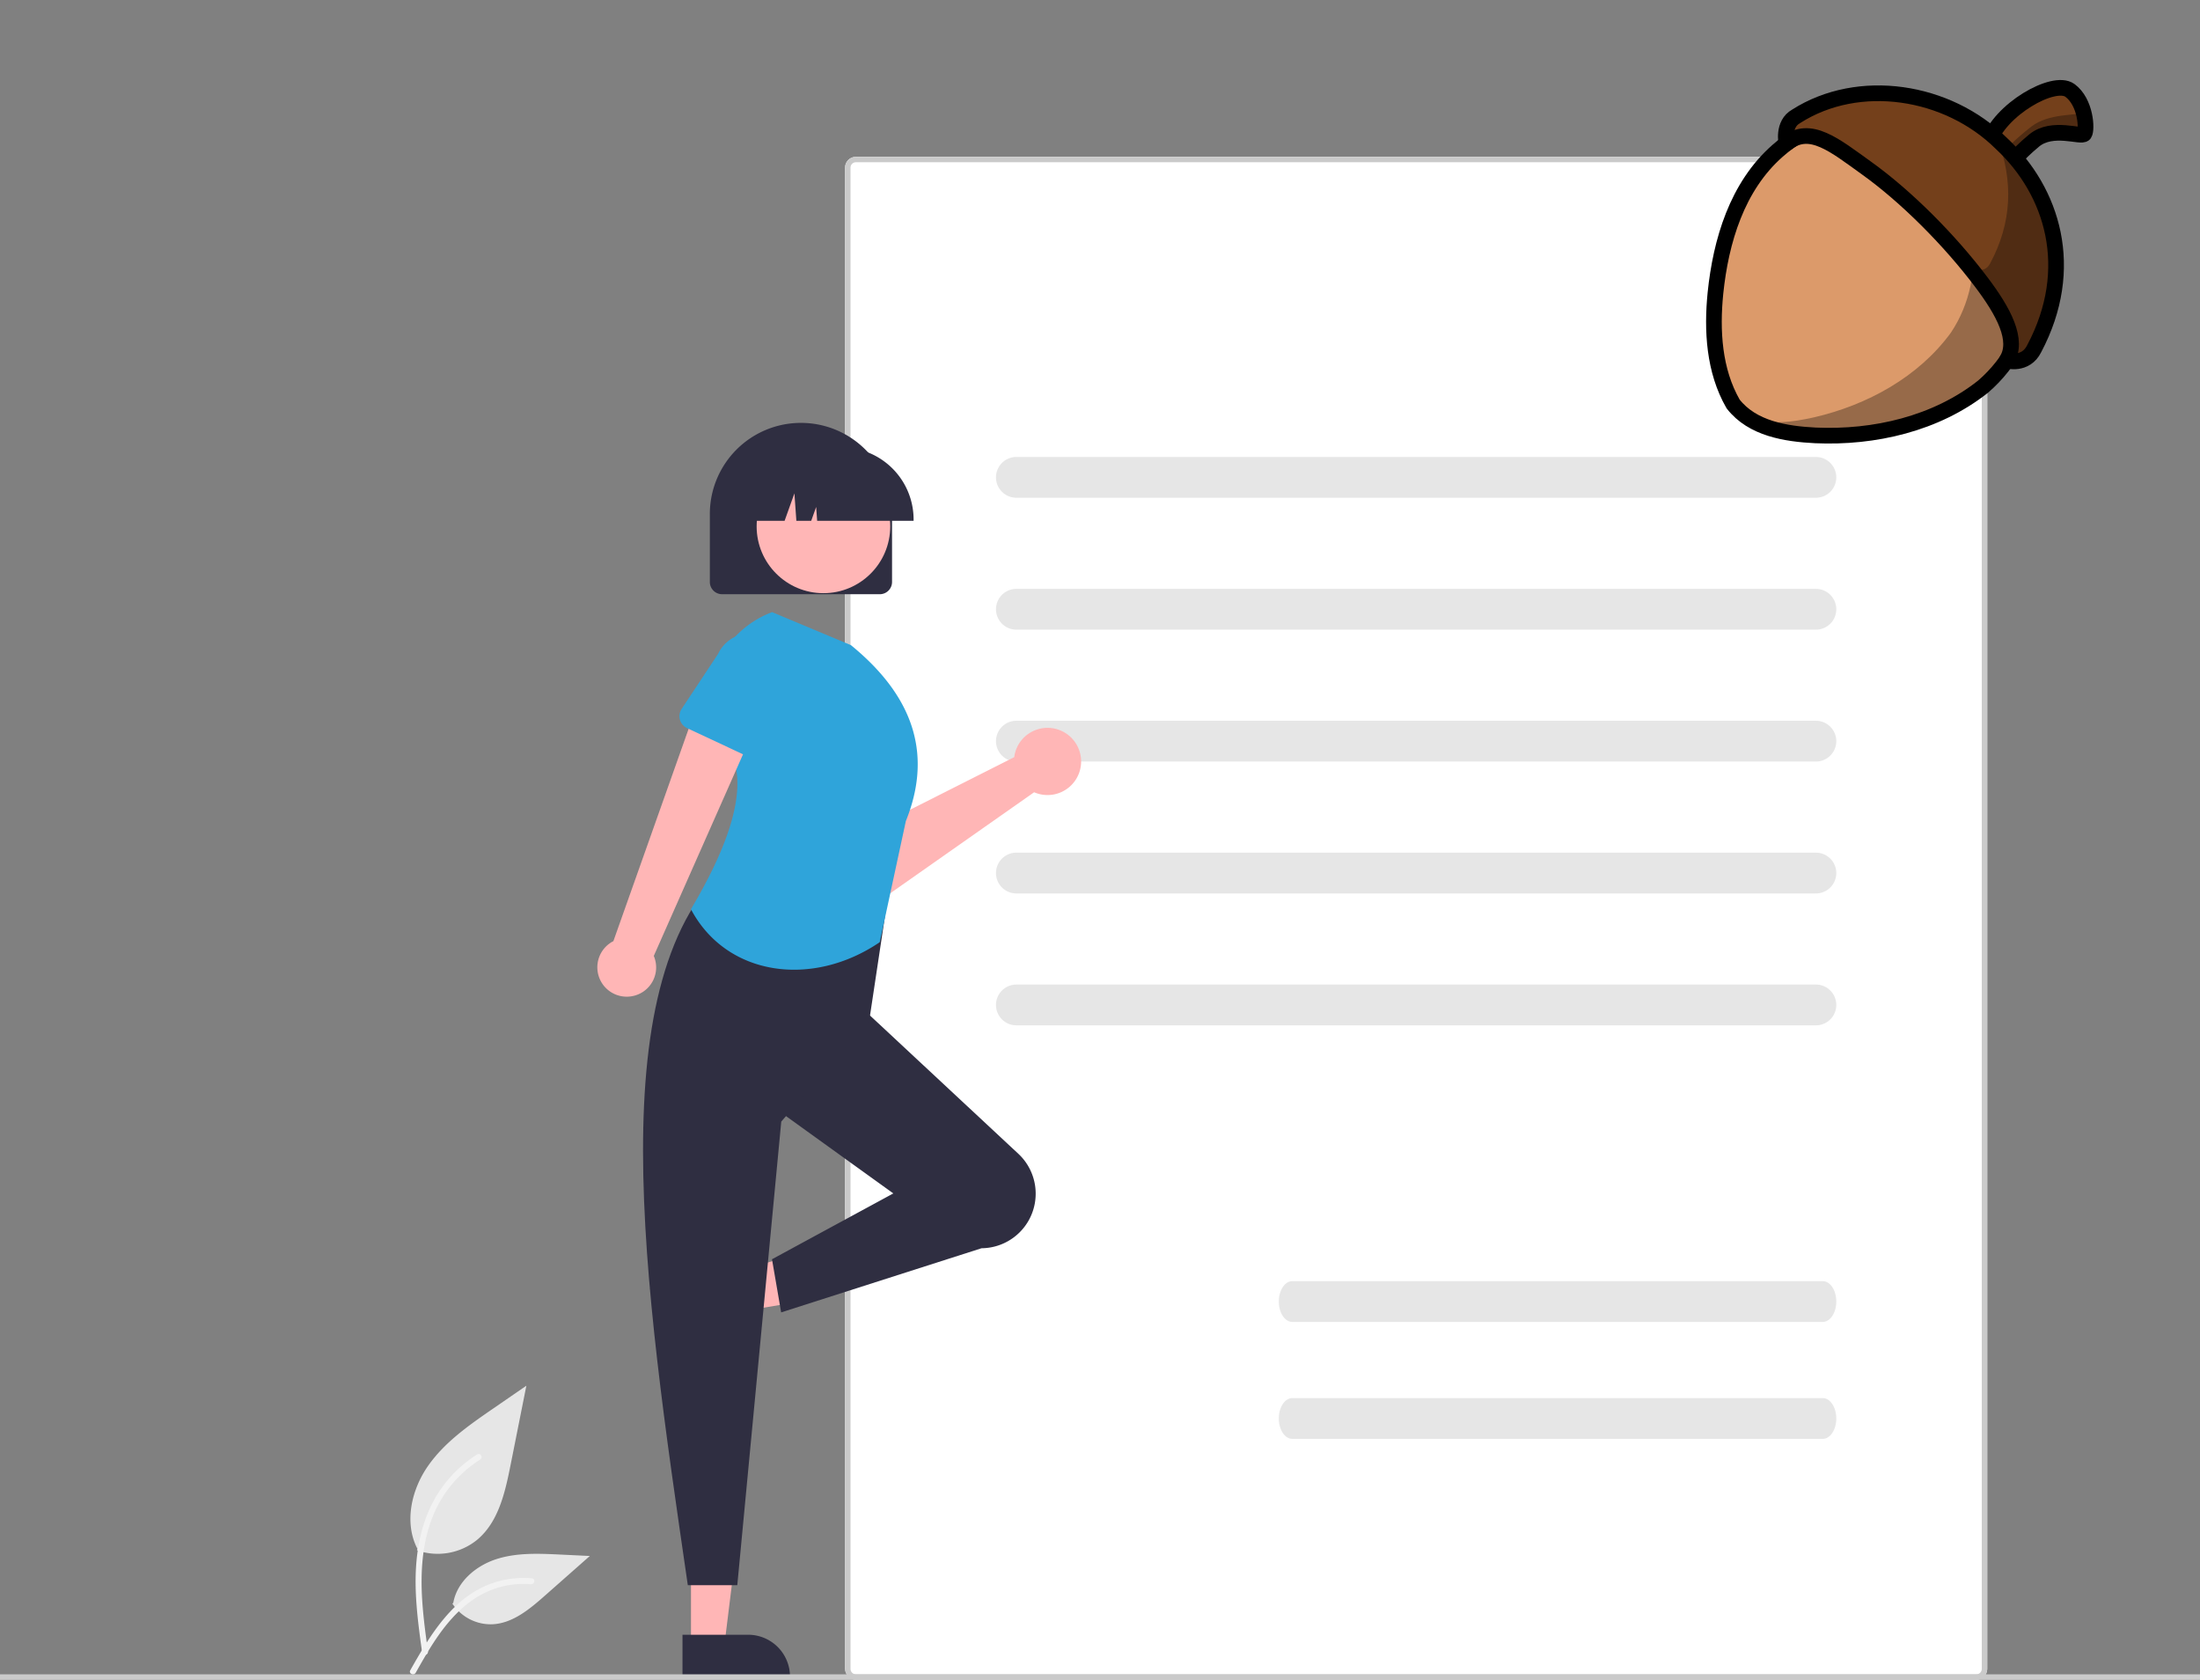 <?xml version="1.0" encoding="UTF-8" standalone="no"?>
<svg
   data-name="Layer 1"
   width="809"
   height="617.658"
   viewBox="0 0 809 617.658"
   version="1.1"
   id="svg871"
   sodipodi:docname="undraw_nut_document_sqrl.svg"
   inkscape:version="1.1.1 (c3084ef, 2021-09-22)"
   xmlns:inkscape="http://www.inkscape.org/namespaces/inkscape"
   xmlns:sodipodi="http://sodipodi.sourceforge.net/DTD/sodipodi-0.dtd"
   xmlns="http://www.w3.org/2000/svg"
   xmlns:svg="http://www.w3.org/2000/svg">
  <rect x="0" y="0" width="809" height="617.658" fill="#808080" stroke="none"/>
  <defs
     id="defs875">
    <linearGradient
       id="linearGradient2009"
       inkscape:swatch="solid"
       gradientTransform="matrix(2.074,0,0,2.074,884.354,-2045.116)">
      <stop
         style="stop-color:#74401b;stop-opacity:1;"
         offset="0"
         id="stop2007" />
    </linearGradient>
  </defs>
  <sodipodi:namedview
     id="namedview873"
     pagecolor="#ffffff"
     bordercolor="#666666"
     borderopacity="1.0"
     inkscape:pageshadow="2"
     inkscape:pageopacity="0.0"
     inkscape:pagecheckerboard="0"
     showgrid="false"
     inkscape:zoom="1.0151248"
     inkscape:cx="404.38376"
     inkscape:cy="308.82901"
     inkscape:window-width="1440"
     inkscape:window-height="855"
     inkscape:window-x="0"
     inkscape:window-y="23"
     inkscape:window-maximized="1"
     inkscape:current-layer="svg871" />
  <rect
     x="310.755"
     y="57.658"
     width="420"
     height="560"
     rx="4"
     fill="#fff"
     id="rect824" />
  <path
     d="M922.255,758.829h-412a4.005,4.005,0,0,1-4-4v-552a4.005,4.005,0,0,1,4-4h412a4.005,4.005,0,0,1,4,4v552A4.005,4.005,0,0,1,922.255,758.829Zm-412-558a2.002,2.002,0,0,0-2,2v552a2.002,2.002,0,0,0,2,2h412a2.002,2.002,0,0,0,2-2v-552a2.002,2.002,0,0,0-2-2Z"
     transform="translate(-195.5 -141.171)"
     fill="#cacaca"
     id="path826" />
  <path
     id="a6f80ec2-9665-4b0d-9b96-9f178d319553-1604"
     data-name="Path 2621"
     d="M863.252,324.201h-294a7.5,7.5,0,0,1,0-15h294a7.5,7.5,0,1,1,0,15Z"
     transform="translate(-195.5 -141.171)"
     fill="#e6e6e6" />
  <path
     id="af435bc5-0b88-4d77-bfed-030ae9fdf7f6-1605"
     data-name="Path 2624"
     d="M863.252,372.701h-294a7.5,7.5,0,0,1,0-15h294a7.5,7.5,0,1,1,0,15Z"
     transform="translate(-195.5 -141.171)"
     fill="#e6e6e6" />
  <path
     id="e557133a-77b8-499f-bd16-c334895c1269-1606"
     data-name="Path 2625"
     d="M863.252,421.201h-294a7.5,7.5,0,0,1,0-15h294a7.5,7.5,0,1,1,0,15Z"
     transform="translate(-195.5 -141.171)"
     fill="#e6e6e6" />
  <path
     id="ec19a4b8-f44f-4645-b4d7-76344dff0125-1607"
     data-name="Path 2626"
     d="M863.252,469.701h-294a7.5,7.5,0,0,1,0-15h294a7.5,7.5,0,0,1,0,15Z"
     transform="translate(-195.5 -141.171)"
     fill="#e6e6e6" />
  <path
     id="e86d23b2-1618-4af8-9c24-b5d1e0a773ab-1608"
     data-name="Path 2627"
     d="M863.252,518.201h-294a7.5,7.5,0,0,1,0-15h294a7.5,7.5,0,1,1,0,15Z"
     transform="translate(-195.5 -141.171)"
     fill="#e6e6e6" />
  <path
     d="M568.851,417.676a12.389,12.389,0,0,0-.389,1.912l-52.111,26.302-11.876-7.75L490.437,454.534l19.691,15.762a9.416,9.416,0,0,0,11.295.356l54.352-38.159a12.355,12.355,0,1,0-6.924-14.818Z"
     transform="translate(-195.5 -141.171)"
     fill="#ffb6b6"
     id="path833" />
  <path
     d="M514.643,446.883l-17.275,20.425a5.297,5.297,0,0,1-8.02.079l-17.62-20.021a14.71,14.71,0,0,1,19.064-22.407l22.597,14.001a5.297,5.297,0,0,1,1.253,7.922Z"
     transform="translate(-195.5 -141.171)"
     fill="#2fa4da"
     id="path835" />
  <polygon
     points="254.098 605.118 266.358 605.118 272.19 557.83 254.096 557.83 254.098 605.118"
     fill="#ffb6b6"
     id="polygon837" />
  <path
     d="M446.47,742.286l24.144-.001h.001A15.387,15.387,0,0,1,486.002,757.672v.5l-39.531.001Z"
     transform="translate(-195.5 -141.171)"
     fill="#2f2e41"
     id="path839" />
  <polygon
     points="251.336 473.432 254.822 485.185 301.817 477.332 296.671 459.985 251.336 473.432"
     fill="#ffb6b6"
     id="polygon841" />
  <path
     d="M449.784,610.466l6.866,23.147 0.0.001a15.387,15.387,0,0,1-10.376,19.126l-.479.142-11.241-37.899Z"
     transform="translate(-195.5 -141.171)"
     fill="#2f2e41"
     id="path843" />
  <path
     id="b5225405-dc09-4398-8f75-a858b019bf8f-1609"
     data-name="Path 2622"
     d="M865.776,627.258H670.727c-2.748,0-4.976-3.358-4.976-7.5s2.228-7.5,4.976-7.5H865.776c2.748,0,4.976,3.358,4.976,7.5S868.524,627.258,865.776,627.258Z"
     transform="translate(-195.5 -141.171)"
     fill="#e6e6e6" />
  <path
     id="a2f1c4f7-b8f3-4baf-98d5-81fcbaba2af5-1610"
     data-name="Path 2623"
     d="M865.776,670.258H670.727c-2.748,0-4.976-3.358-4.976-7.5s2.228-7.5,4.976-7.5H865.776c2.748,0,4.976,3.358,4.976,7.5S868.524,670.258,865.776,670.258Z"
     transform="translate(-195.5 -141.171)"
     fill="#e6e6e6" />
  <path
     id="a69a945f-f2e5-47e0-ba72-38a008e8891a-1612"
     data-name="Path 2632"
     d="M573.49,590.42h0a20.065,20.065,0,0,1-17.054,9.741L482.752,623.75l-3.369-19.541L524,580l-43.227-31.133,31.67-37.06,57.522,53.613a20.066,20.066,0,0,1,3.525,25Z"
     transform="translate(-195.5 -141.171)"
     fill="#2f2e41" />
  <path
     id="e980cf0f-d800-4ee3-940e-45939556ba77-1613"
     data-name="Path 2633"
     d="M466.622,724.059H448.429c-16.335-111.969-32.962-224.25,16.172-266.16l57.949,9.434-7.412,49.189-32.343,37.06Z"
     transform="translate(-195.5 -141.171)"
     fill="#2f2e41" />
  <path
     id="eba62579-0c8c-463a-8046-e804be002a11-1614"
     data-name="Path 2637"
     d="M519.007,487.62c-24.526,16.713-56.208,12.783-69.432-12.12,19-32,23-55,7.705-65.5a36.273,36.273,0,0,1,22.145-43.742h0l28.974,12.129c24.6,20.054,29.445,41.776,20.215,64.687Z"
     transform="translate(-195.5 -141.171)"
     fill="#2fa4da" />
  <rect
     id="e895ce6e-6fd8-41df-ae63-d595344ec23b"
     data-name="Rectangle 53"
     y="615.658"
     width="809"
     height="2"
     fill="#cacaca" />
  <path
     id="e192092a-ee6f-4331-8843-6655178f0707-1615"
     data-name="Path 438"
     d="M348.841,711.227a22.963,22.963,0,0,0,22.175-3.906c7.767-6.519,10.2-17.259,12.183-27.2l5.86-29.414-12.268,8.445c-8.823,6.076-17.846,12.346-23.955,21.146s-8.776,20.813-3.867,30.335"
     transform="translate(-195.5 -141.171)"
     fill="#e6e6e6" />
  <path
     id="a858933f-d134-4d1f-a5b1-d2ecd5f2e072-1616"
     data-name="Path 439"
     d="M350.736,748.884c-1.548-11.251-3.133-22.645-2.048-34.018.962-10.1,4.043-19.963,10.316-28.051a46.663,46.663,0,0,1,11.972-10.849c1.2-.756,2.3,1.142,1.107,1.894a44.362,44.362,0,0,0-17.547,21.172c-3.82,9.717-4.434,20.309-3.775,30.632.4,6.242,1.242,12.444,2.092,18.637a1.136,1.136,0,0,1-.766,1.349,1.1,1.1,0,0,1-1.349-.766Z"
     transform="translate(-195.5 -141.171)"
     fill="#f2f2f2" />
  <path
     id="b52aaf37-3203-4cbf-9b60-86692d62068e-1619"
     data-name="Path 442"
     d="M361.851,730.832a16.9,16.9,0,0,0,14.729,7.6c7.456-.354,13.672-5.558,19.267-10.5l16.55-14.612-10.953-.524c-7.877-.377-15.957-.729-23.46,1.7s-14.422,8.275-15.794,16.041"
     transform="translate(-195.5 -141.171)"
     fill="#e6e6e6" />
  <path
     id="beff4645-a309-4245-bc03-2fdcf4e7d6c8-1620"
     data-name="Path 443"
     d="M346.37,755.352c7.434-13.155,16.058-27.775,31.466-32.448a35.115,35.115,0,0,1,13.235-1.367c1.405.121,1.054,2.287-.348,2.166a32.621,32.621,0,0,0-21.121,5.588c-5.955,4.054-10.592,9.689-14.517,15.666-2.4,3.661-4.557,7.477-6.711,11.288C347.686,757.463,345.674,756.584,346.37,755.352Z"
     transform="translate(-195.5 -141.171)"
     fill="#f2f2f2" />
  <path
     d="M428.47,507.367a10.743,10.743,0,0,0,7.445-14.694l39.602-89.472-22.655-5.706-31.804,89.742a10.801,10.801,0,0,0,7.412,20.13Z"
     transform="translate(-195.5 -141.171)"
     fill="#ffb6b6"
     id="path861" />
  <path
     d="M470.156,419.202l-22.033-10.314a4.817,4.817,0,0,1-1.974-7.022l13.39-20.223a13.377,13.377,0,0,1,24.198,11.413l-6.924,23.163a4.817,4.817,0,0,1-6.657,2.982Z"
     transform="translate(-195.5 -141.171)"
     fill="#2fa4da"
     id="path863" />
  <path
     d="M519.029,359.67h-58a4.505,4.505,0,0,1-4.5-4.5v-25a33.5,33.5,0,0,1,67,0v25A4.505,4.505,0,0,1,519.029,359.67Z"
     transform="translate(-195.5 -141.171)"
     fill="#2f2e41"
     id="path865" />
  <circle
     cx="302.797"
     cy="193.558"
     r="24.561"
     fill="#ffb6b6"
     id="circle867" />
  <path
     d="M531.455,332.67H495.989l-.364-5.092-1.818,5.092h-5.461l-.721-10.092-3.604,10.092H473.455v-.5a26.53,26.53,0,0,1,26.5-26.5h5a26.53,26.53,0,0,1,26.5,26.5Z"
     transform="translate(-195.5 -141.171)"
     fill="#2f2e41"
     id="path869" />
  <path
     id="path2383"
     style="fill:#dc9a6a;fill-opacity:1;stroke:#000000;stroke-width:5.76;stroke-linecap:round;stroke-linejoin:round"
     d="m 730.755,57.658 c -20.074,-20.088 -55.8,-21.11 -77.054,-2.232 -14.962,13.118 -20.923,33.264 -22.882,52.344 -1.382,13.752 -0.562,28.512 6.494,40.766 7.085,9.101 19.426,11.016 30.254,11.563 21.586,0.965 44.395,-4.248 61.646,-17.914 20.794,-17.842 25.646,-51.062 10.382,-73.829 -2.491,-3.888 -5.501,-7.474 -8.842,-10.699 z" />
  <path
     id="path3250"
     style="fill:#000000;fill-opacity:0.314;stroke-width:1.44"
     d="m 685.481,42.149 c 4.277,1.022 8.424,2.592 12.298,4.781 3.758,2.03 7.315,4.464 10.498,7.301 19.195,16.416 23.155,47.088 9.144,68.054 -11.938,16.402 -30.902,26.669 -50.299,31.162 -7.862,1.771 -16.819,2.995 -24.48,0.086 7.085,4.867 16.459,6.149 24.912,6.566 21.586,0.965 44.395,-4.248 61.661,-17.914 20.794,-17.842 25.646,-51.062 10.382,-73.829 -2.491,-3.902 -5.501,-7.474 -8.842,-10.714 -11.736,-11.75 -28.843,-16.963 -45.274,-15.494 z" />
  <path
     id="path3239"
     style="fill:url(#linearGradient2009);fill-rule:evenodd;stroke:#000000;stroke-width:5.76"
     d="m 731.288,52.604 c 3.96,-12.298 23.933,-23.659 29.851,-19.382 5.918,4.291 6.379,14.486 5.328,15.998 -1.037,1.498 -11.722,-3.125 -18.461,2.448 -6.725,5.558 -10.109,10.31 -10.109,10.31 z" />
  <path
     id="path3263"
     style="fill:#000000;fill-opacity:0.314;fill-rule:evenodd;stroke-width:1.44"
     d="m 765.214,38.564 c 0.13,1.339 -0.058,2.448 -0.418,2.88 -1.022,1.224 -11.261,0.029 -17.827,5.112 -6.552,5.083 -9.864,8.971 -9.864,8.971 l -5.242,-4.406 c -0.202,0.504 -0.418,0.994 -0.576,1.483 l 6.61,9.389 c 0,0 3.384,-4.766 10.109,-10.339 6.739,-5.558 17.424,-0.936 18.461,-2.448 0.72,-1.022 0.72,-6.149 -1.253,-10.642 z" />
  <path
     id="path3201"
     style="fill:url(#linearGradient2009);stroke:#000000;stroke-width:5.76;stroke-linecap:round;stroke-linejoin:round"
     d="m 735.896,52.676 c -19.714,-19.526 -52.387,-24.566 -75.37,-9.922 -5.198,2.866 -3.629,10.051 -3.571,9.936 8.683,-6.869 17.683,0.691 29.506,9.173 14.472,10.382 30.384,26.309 42.062,41.789 8.179,10.829 14.026,21.47 9.346,28.915 0.245,0.072 7.042,1.987 10.152,-4.349 15.667,-29.534 6.811,-57.902 -12.125,-75.542 z" />
  <path
     id="path3269"
     style="fill:#000000;fill-opacity:0.314;stroke-width:1.44"
     d="m 734.341,50.501 c 6.25,16.214 5.429,31.55 -2.506,46.354 -1.8,3.37 -4.565,2.275 -6.883,2.232 1.224,1.512 2.419,3.053 3.571,4.565 8.165,10.843 14.026,21.485 9.346,28.915 0.245,0.072 7.042,2.002 10.152,-4.334 14.342,-27.072 8.05,-56.52 -13.68,-77.731 z" />
</svg>
